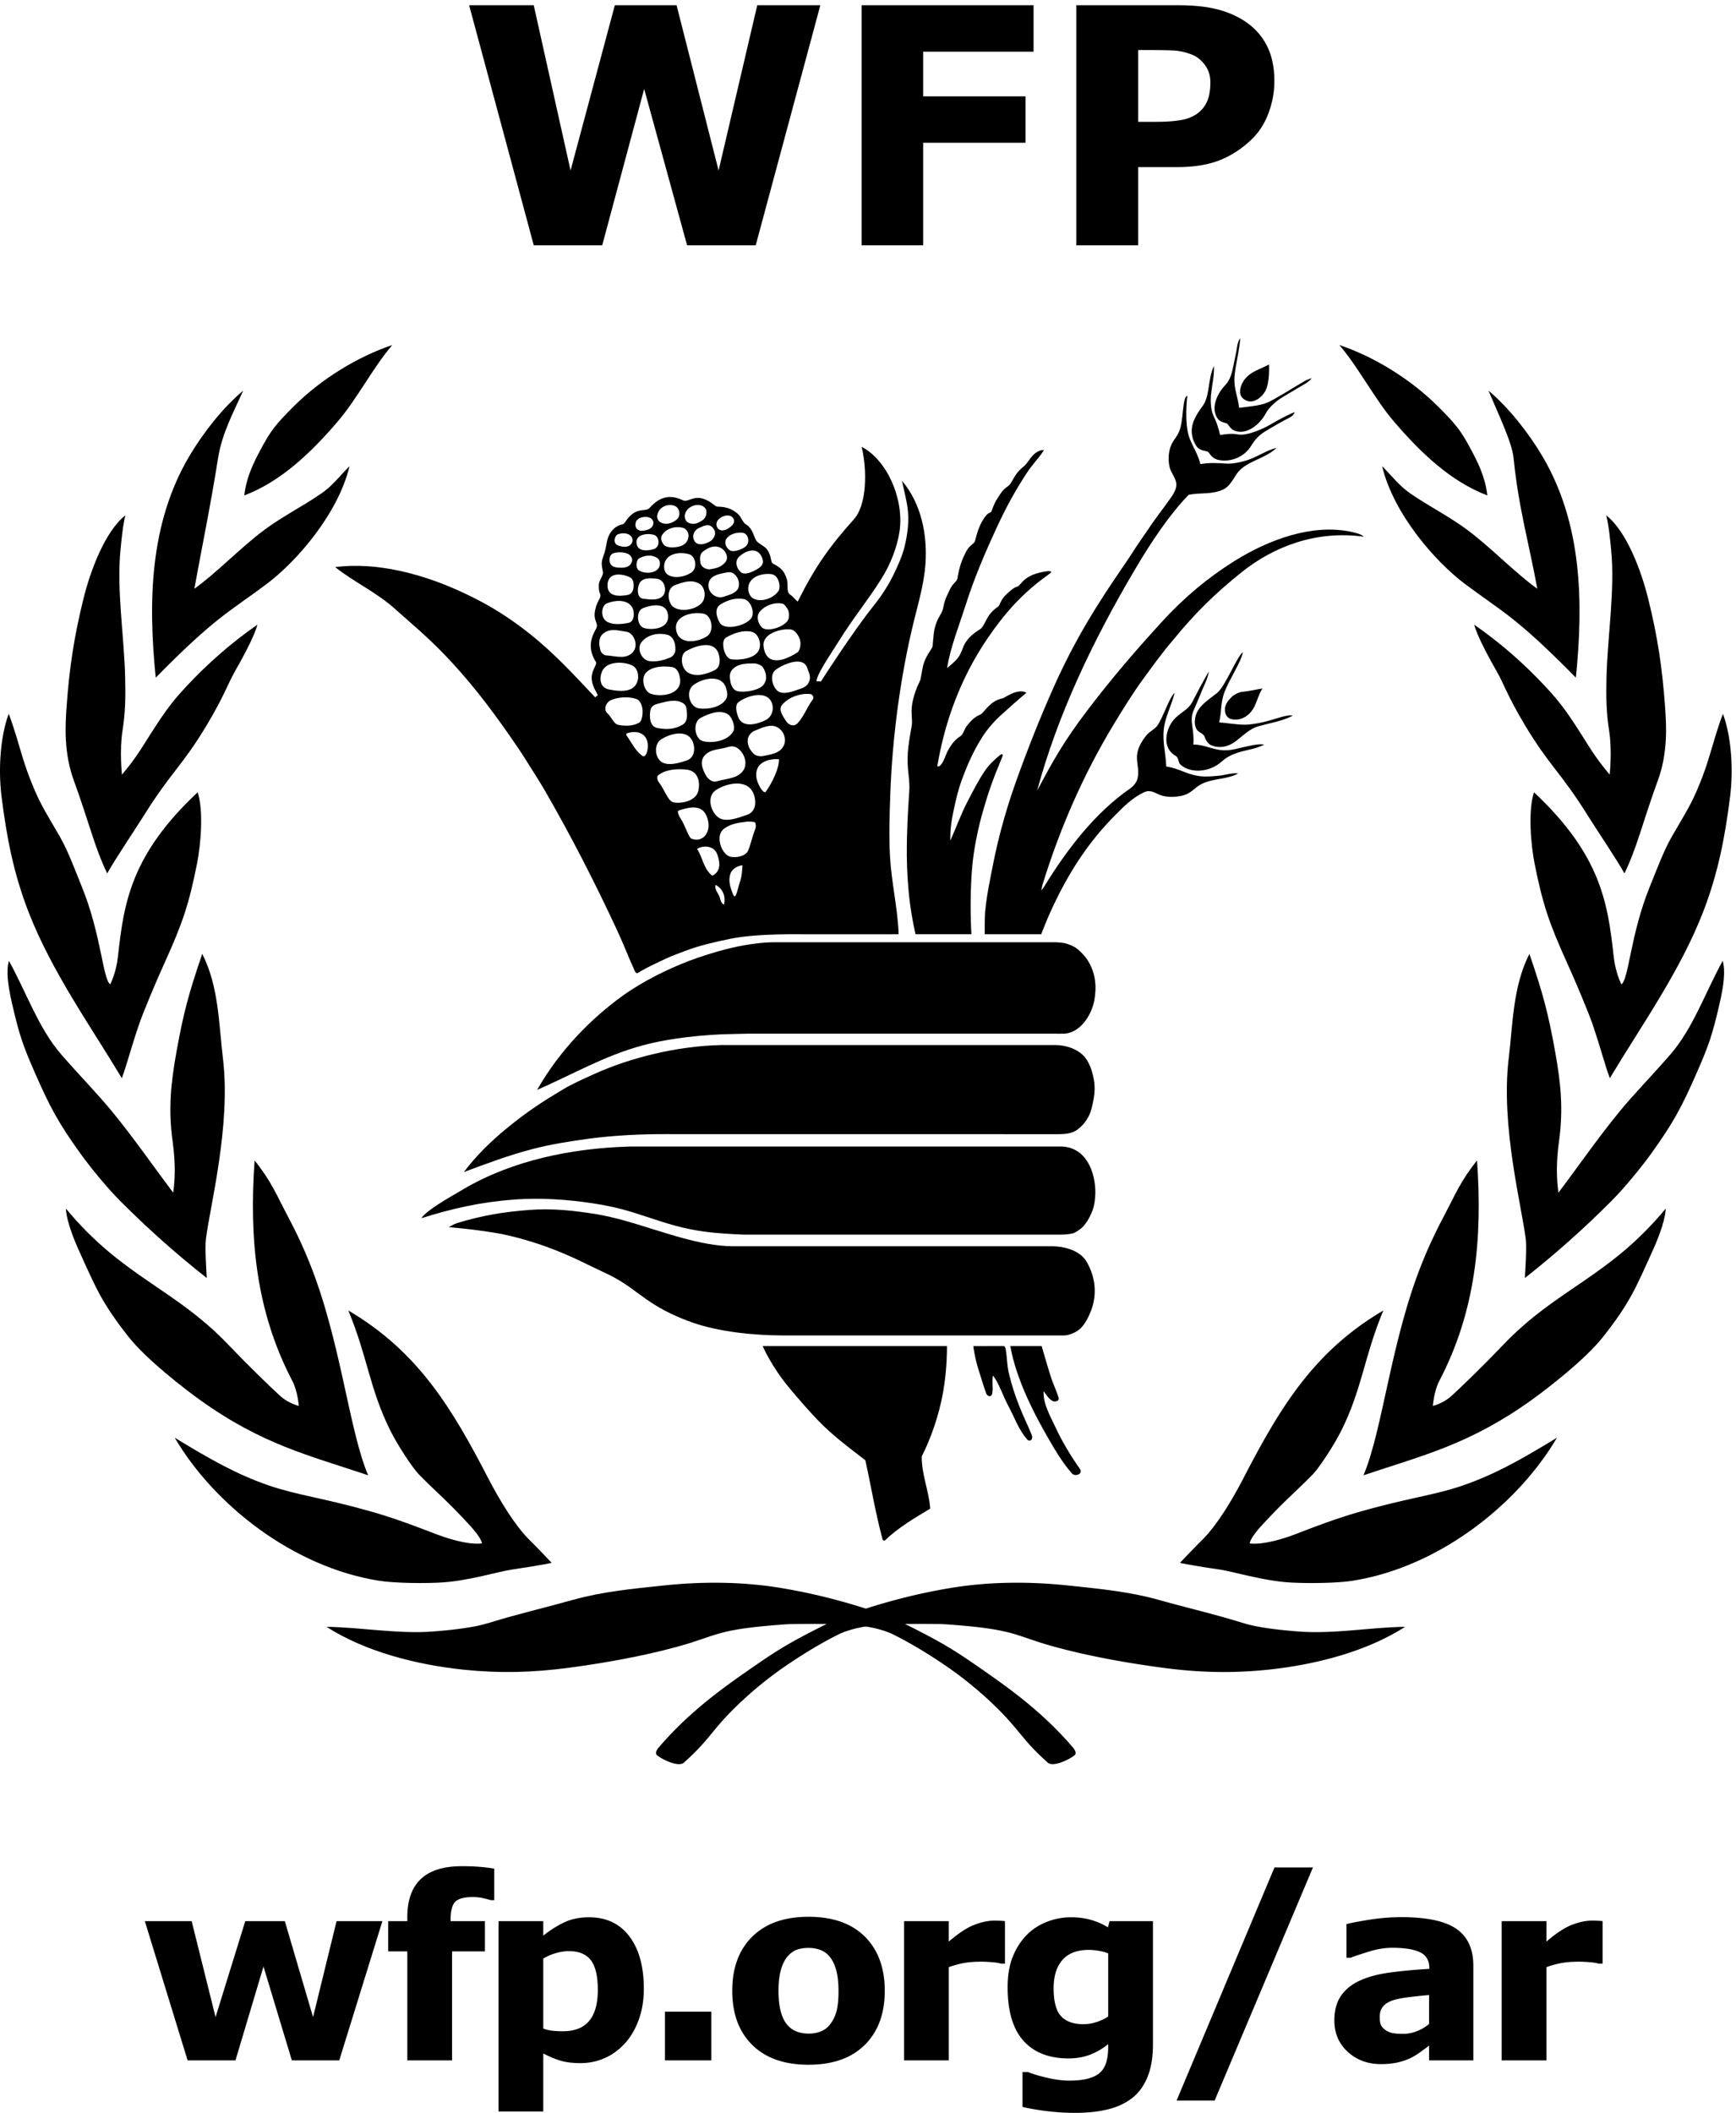 <svg xmlns="http://www.w3.org/2000/svg" viewBox="0 0 310.627 377.947" height="377.947" width="310.627"><defs><clipPath id="a"><path d="M0 2834.65V0h2329.69v2834.65z" fill="#000000"></path></clipPath></defs><g clip-path="url(#a)" fill="#fff" transform="matrix(.133 0 0 -.133 0 377.947)"><path d="M1340.5 2131.16c12.51 27.07 24.09 48.62 40.8 74.31 7.37 11.32 15.69 19.21 23.11 30.67-3.56 1.02-8.73-1.91-10.97-3.5-7.42-5.38-10.77-14.13-16.72-18.8-14.02-11.08-13.62-21.11-20.98-26.28-6.57-4.64-8.46-7.69-13.06-14.9-3.08-4.83-5.34-8.73-8.59-18.23-1.16-3.43-3.45-.4-8.94-7.94-7.18-9.8-10.39-20.38-13.38-32.26-.96-3.9-7.59-5.96-11.84-14.07-5.73-10.92-9.46-21.03-11.93-36.95-.6-3.69-6.83-6.25-11.15-16.53-3.05-7.23-5.22-8.82-7.9-22.45-1.63-8.31-5.43-9.51-9.7-21.57-3.29-9.2-3.42-18.06-4.57-30.08-.27-2.33-4.21-6.95-7.85-13.69-6.09-11.26-5.89-18.78-8.31-30.41-.92-4.2-5.63-9.76-10.17-27.78-3.99-15.99-.34-26.59-1.68-34.46-3.52-20.45-7.05-38.21-5.14-58.35.94-9.85 2.44-20.01 1.78-29.48-1.88-29.7-3.48-54.17-3.32-87.83.1-18.32 1.54-43.41 4.3-64.29 3.05-23.06 7.45-41.06 7.45-41.06h75.14s-2.94 43.44.96 89.19c2.29 27.41 8.83 56.47 14.75 76.88 7.51 26.04 12.18 39.51 26.37 73.85.29.76-.1 3.98-3.85.83-7.84-6.58-14.37-12.37-20.56-21.69-9.47-14.25-15.22-25.99-22.88-40.63-8.95-17.02-13.88-31.84-23.11-52.52-.55 14.92 1.88 29.13 4.89 42.87 3.12 14.04 5.59 25.16 9.99 37.26 7.83 21.35 15.43 39.17 27.98 59.03 7.29 11.47 16.59 21.77 26.02 30.32 11.29 10.33 21.73 19.4 33.55 29.5-12.41 6.4-28.95-6.96-32.26-7.65-17.48-3.41-24.58-19.61-29.95-21.83-7.63-3.19-12.06-7.87-17.38-14.32-4.08-4.86-5.29-12.33-9.58-14.98-7.14-4.45-12.36-11.15-17.26-20.51-2.02-3.86-7.49-22.13-13.6-19.78 10.42 61.93 32.29 120.01 67.37 171.7 22.26 32.77 46.47 60.88 82.12 86.1 4.7 3.33 5.63 4.89-.93 4.66-33.35-4.06-35.38-19.28-40.87-20.71-5.21-1.35-11.65-7.52-15.78-11.53-7.41-7.33-7.27-13.5-10.12-15.43-6.08-4.25-10.67-8.66-14.82-16.02-2.17-3.85-5.85-12.3-9.11-14.24-8.55-4.96-16.85-12.19-20.98-19.99-3.06-5.7-4.27-11.89-8.26-17.49-4.26-6.02-10.24-10.53-15.36-14.88 3.9 26.46 16.37 57.82 24.95 84.87 11.55 36.12 25.54 68.95 41.33 103.07M1417.21 1916.66c28.45 63.86 58.38 111.91 97.26 168.11 5.09 7.37 9.65 14.58 14.09 21.49 1.99 3.11 11.55 16.85 13.55 19.77 13.04 19.68 18.52 25.7 31.87 44.52 3.61 5.12 6.53 9.13 8.07 15.04 2.85 11.01-6.61 18.39-8.77 28.96-2.22 10.79-1.02 22.57 3.94 31.68 3.11 5.7 6.18 7.93 9.32 15.58 6.05 14.73 3.96 46.59 10.87 47.42-1.75-15.12-2.15-32.12.22-46.62 2.77-16.93 13.05-27.19 17.28-45.12 11.42 2.06 23.84 1.57 33.44.74 9.55-.82 21.61 1.83 31.41 5.18 13.26 4.53 24.27 12.78 37.79 15.98-11.5-11.05-27.73-15.2-41.32-23.59-5-3.14-9.71-7.28-13.06-12.45-5.48-8.51-9.79-16.64-18.33-20.37-15.22-6.63-28.25-3.49-45.59-6.71-25.76-26.54-50-62.63-72.38-100.59-56.74-95.96-104.02-195.36-131.54-297.28 9.52 17.73 18.61 34.88 28.91 51.75 11.38 18.74 24.17 37.09 38.13 55.47 32.65 43.05 64.97 80.64 101.16 120.19 29.23 31.96 61.25 58.76 96.97 81.18 47.19 29.57 105.41 50.28 156.57 39.6 5.81-1.36 14.14-2.91 17.77-6.73-64.12 8.97-121.55-13.43-164.4-47.75-33.86-27.08-62.39-54.56-91.4-90.27-14.98-17.21-28.45-36.13-41.84-54.45-14.01-19.27-26.43-39.55-38.77-59.83-41.54-68.61-72.98-141.25-96.09-216.51-.67-2.39-.81-4.78-1.49-7.15 1.12 1.68 2.74 3.52 3.81 5.24 31.14 50.61 68.58 99.45 115.97 132.22 4.13 2.83 8.47 8.26 9.56 12.54 5.15 20.09-10.18 29.74 11.02 57.51 4.85 6.39 11.49 8.71 16.08 14.64 8.68 13.4 15.75 37.41 23.01 43.86-3.64-15.64-12.63-32.14-14.53-48.26-2.03-17.68 2.49-32.14 3.27-50.88 12.53-1.71 22.21-7.01 32.03-10.04 15.28-4.77 24.46-3.56 39.57-2.25 6.46.54 18.15 4.31 25.11 2.89-14.61-7.98-34.34-6.51-49.28-14.14-10.46-5.36-13.5-13.27-27.92-16.05-12.84-2.5-23.63-1.16-31.98 3.12-6.49 3.27-11.57 4.64-17.4 1.85-15.55-7.47-26.17-18.02-38.69-30.65-29.09-29.26-52.82-61.92-74.98-104.75-5.84-11.39-11.11-22.64-16.12-34.24-2.47-5.66-8.59-21.34-8.59-21.34h-75.97s-.21 21.9.51 29.91c1.46 15.94 3.61 27.75 6.72 43.93 4.4 23.27 8.73 44.37 14.75 66.94 5.89 21.96 12.22 42.56 19.74 63.65 15.72 43.96 32.4 86.06 50.67 127.06M682.56 1324.82c27.72 22.67 48.26 35.82 75.948 52.32 11.238 6.72 28.25 14.33 41.336 20.25 47.988 21.69 111.465 37.68 171.27 38.77 1.08 0 1.015-.04 1.015-.04h445.91s-1.68.04 1.55.04c14.18 0 28.24-4.93 36.92-13.12 8.7-8.26 12.86-20.99 15.13-33.63 1.93-10.79.98-20.38-1.53-31.91-1.95-9.1-3.44-14.53-8.5-22.27-3.08-4.7-5.97-7.93-11.67-12.48-5.86-4.68-14.16-6.3-23.69-6.4-.99-.04-3.11-.1-3.04-.08.09.08-521.562.08-521.562.08s-3.25.01-4.87.01c-34.16.12-70.098-1.62-103.848-6.04-25.828-3.52-51.73-7.55-76.707-14.06-31.504-8.22-61.836-19.61-92.13-30.9 16.786 22.31 36.173 41.24 58.466 59.46" fill="#000000"></path><path d="M837.395 1502.23c27.39 19.78 60.652 36.02 90.105 47.31 14.96 5.66 34.824 11.93 50.605 15.86 19.063 4.81 40.965 8.41 58.825 8.94 5.39.15.79.04.79.04l382.46.04s8.18-.44 11.04-.99c7.18-1.55 12.98-4.49 15.4-6.02 5.93-3.8 13.38-11.81 17.27-18.14 9.95-16.36 11.7-34 8.49-52.36-3.68-20.98-19.61-44.88-41.24-45.46-3.76-.1-11.28 0-11.28 0h-414.23s-24.107-.47-35.122-.87c-20.38-.8-42.957-3.12-60.75-5.74-15.227-2.19-30.078-5.07-45.317-9.15-51.06-13.79-95.448-39.7-141.85-59.84 31.25 54.64 73.53 96.49 114.805 126.38M623.438 1242.29c66.484 39.27 146.582 54.77 219.882 57.23 1.746.08 5.227.19 5.227.19l571.743-.04s1.03 0 6.21.04c34.64.04 47.29-34.35 47.14-62.16-.07-9.14-1.62-18.49-4.15-24.77-3.3-8.19-6.96-14.87-12.91-21.32-2.11-2.35-9.79-7.74-13.18-8.57-7.92-1.93-17.66-1.72-17.59-1.72.06 0-425.27-.07-425.27 0 0 0-22.942.93-38.88 2.46-11.465 1.14-20.176 2.34-32.082 4.6-29.285 5.81-53.562 15.36-78.926 23.18-16.914 5.22-34.714 9.12-53.27 11.92-34.14 5.24-71.413 7.62-105.89 5-43.855-3.25-82.847-11.85-124.558-25.08 7.05 11 36.378 27.12 56.504 39.04" fill="#000000"></path><path d="M931.395 1063.01c-19.54 6.89-38.614 15.78-55.72 27.08-22.277 14.75-33.202 26.47-62.003 39.78-24.656 11.39-44.324 22.62-78.7 35.08-16.574 6.02-43.44 14.27-66.476 18.23-32.91 5.58-64.64 8.03-64.64 8.03s6.73 4.18 10.773 5.43c33.593 10.23 63.253 15.22 97.74 17.77 30.247 2.26 58.028-.69 88.353-5.42 12.44-1.97 28.613-5.8 42.668-9.82 45.64-12.98 97.54-33.58 143.55-33.66 2.572 0 2.29.05 2.29.05h426.3c12.88.03 36.95-4.13 46.6-21.21 11.2-19.69 14.68-43.13 5.27-66.6-2.84-7.06-7.56-17.16-14.37-23.29-5.96-5.4-15.66-8.86-21.28-8.86-1.61-.08-4.37 0-4.37 0h-371.7-2.03c-38.01 0-85.857 4.6-122.255 17.41M1100.71 931.16c-10.51 10.8-25.01 27.352-38.14 43.04-25.23 30.09-36.53 57.18-36.53 57.18h247.92s.66-28.61-5.08-61.72c-5.36-30.762-16.72-63.18-28.79-86.672-.45-24.078 9.72-46.468 11.39-70.25-20.37-12.5-42.27-24.886-60.52-42.437-1.16-1.062-3.05-1.062-3.82 1.83-9.78 36.67-14.93 69.358-22.95 105.6-22.6 17.48-43.78 33.032-63.48 53.43M1356.22 951.512c-7.04 12.937-12.26 30.04-20.31 40.207-1.72-9.06.4-14.66-.82-23.33-1.14-7.28-7.1-4.25-8.3-.83-3.47 9.838-7.19 21.98-10.35 32.07-5.29 16.81-6.99 31.69-6.99 31.69l41.24.06s1.59-.39 2.32-4.42c1.97-10.39 1.5-20.52 4.35-32.562 3.64-15.52 8.36-29.68 14.06-44.136 4.94-12.73 11.34-25.57 16.55-38.223.7-1.66 1.05-4.84-.21-6.5-1.54-1.93-4.17-1.68-5.68 0-11.81 13.42-16.58 28.62-25.86 45.972M1420.04 922.02c-7 14.95-16.88 31.76-16.02 48.71 4.58-5.968 6.43-10.27 12.72-13.62 2.87-.91 8.9-.06 7.39 4.96-2.78 9.352-7.08 17.258-11.07 30.078-5.93 18.962-11.67 39.212-11.67 39.212l-42.1.02s2.35-17.08 11.92-43.29c8.38-23.23 21.38-49.79 35.6-74.668 11.59-20.5 22.12-38.363 35.25-53.32 4.51-5.153 15.54-.633 10.77 6.066-12.47 17.633-24.11 37.172-32.79 55.852M1693.4 2344.9c-9.13-3.97-17.21-9.13-21.76-17.91-3.33-6.31-5.55-15.92.78-21.33 11.12-9.49 24.37.22 29.75 9.92 6.79 12.34 5.03 35.95 5.03 35.95s-7.9-4.11-13.8-6.63" fill="#000000"></path><path d="M1703.06 2285.97c4 7.53 12.74 15.67 22.34 21.5 10.84 6.63 22.07 13.07 29.88 17.72 7.81 4.7 9.29 7.99 9.29 7.99s-6.43-2.21-9.96-4.3c-19.26-11.49-40.32-24.55-48.86-28.32-10.8-4.71-25.48-5.62-38.69-7.31-2.11 16.69-6.46 23.62-6.4 38.44.11 7.11 1.84 16.34 3.03 22.77 4.15 21.43 4.96 32.25 4.96 32.25s-3.28-3.05-4.47-12.48c-1.34-8.52-2.3-11.66-4.25-21.73-2.24-11.63-4.54-21.48-11.51-28.74-10.01-10.36-19.29-28.82-11.55-42.96 4.51-8.26 12.03-7.06 14.39-9.19 2.36-2.12 3.78-7.2 10.92-9.57 15.4-5.14 32.83 8.66 40.88 23.93" fill="#000000"></path><path d="M1683.11 2241.89c5.22 8.49 10.59 14.43 18.82 19.49 13.66 8.32 23.79 13.97 32.13 18.23 3.61 1.81 6.63 3.97 7.55 7.83-3.72-1.4-17.84-8.02-31.85-16.35-10.02-5.99-27.26-13.46-38.85-14-4.58-.2-7.99.93-11.74 1.05-7.76.32-17.66-1.55-17.66-1.55s-2.51 10.98-5.81 18.89c-1.67 4.05-4.36 8.21-5.81 15.82-.97 5.08-1.26 12.7-.87 17.25 1.13 13.73 4.84 27.07 4.21 40.97-8.63-17.93-5.12-40-15.24-53.88-4.26-5.83-7.65-10.43-11.02-17.78-5.55-12.06-4.89-24.55 2.62-36.18 4.34-6.63 13.91-6.38 15.56-7.66 2.51-1.86 4.66-8.79 14.01-10.88 16.02-3.59 34.9 3.83 43.95 18.75M1687.59 1891.3c3.72 7.54 6.13 17.42 10.88 24.41-10.75-1.61-12.5-2.84-28.03-4.55-3.38-.32-10.42-3.84-12.72-6.15-6.15-6.21-11.51-11.97-9.14-22.38.93-4.05 4.5-7.02 6.49-7.64 12.92-4.21 26.06 3.48 32.52 16.31" fill="#000000"></path><path d="M1700.71 1870.78c14.69 3.43 31.67 10.64 38.47 8.37-13.78-7.33-31.17-9.99-46.43-14.35-11.66-3.35-19.97-12.16-30.39-20.15-9.53-7.27-22.24-10.22-33.59-4.88-3.82 1.82-7.54 7.99-8.2 11.28-.59 2.63-6.06 5.27-8.89 7.58-2.84 2.36-4.19 8.25-4.26 10.53-.48 20.33 15 28.54 29.9 40.49 11.23 8.99 25.81 47.16 34.7 55.07-1.58-12.3-17.58-35.51-24.54-53.58-5.54-14.39-3.73-25.89-7.29-41.04 10.65-.68 22.53-2.92 33.26-3.09 8.44-.11 18.61 1.72 27.26 3.77" fill="#000000"></path><path d="M1685.23 1839.43c-8.25-1.53-18.34-4.13-25.23-5.59-23.96-5.07-35.4 6.66-54.54 6.44 1.69 21.9-5.91 31.71.35 45.87 5.58 12.6 10.75 25.94 15.55 36.62 3.89 8.56 5.07 15.79 5.07 15.79s-5.81-8.69-22.3-40.86c-5.76-11.22-16.03-13.63-25.17-24.23-10.5-12.12-16.52-37.75 2.9-48.51 3.86-2.12 3.3-8.78 6.11-11.47 12.99-12.21 39.2-10.98 55.59 3.9 13.05 11.89 28.91 13.82 42.41 17.32 7.91 2.05 14.84 5.4 14.84 5.4s-3.75 1.54-15.58-.68M1205.24 1585.19c-.97 0-1.98 0 0 0zm-111.9 315.54c-7.99-10.56-11.68-22.7-20.49-31.92-4.61-4.83-11.63-2.57-15.27 2.99-4.05 6.29-10.6 15.18-5.74 21.4 8.01 10.26 24.75 16.81 39.01 14.96.84-.1 5.43-3.49 2.49-7.43zm-38.33-60.39c-4.47-11.96-17.8-13.25-29.15-15.62-2.12-.46-8.65 0-11.56 2.87-4.91 4.8-9.15 11.35-8.3 19.54.46 5.06 4.68 10.02 9.91 12.03 9.46 3.67 20.69 9.57 30.03 4.33 8.02-4.49 12.23-14.72 9.07-23.15zm-24.56-63.22c-3.26-4.71-11.64 10.95-12.73 18.13-3.13 20.76 15.06 26.06 30.24 25.42.47-12.39-9.13-31.57-17.51-43.55zm-16.38-56.03c-2.98-8.35-4.4-16.04-7.72-23.69-3.23-7.4-16.975-10.04-24.612-7.67-10.898 3.37-20.234 27.83-7.85 37.2 9.48 7.08 19.288 8.22 31.352 9.7 2.17.26 10.28-.23 10.6-.99 2.02-5.07.74-7.61-1.77-14.55zm-18.34-64.58c-2.195-6.43-3.18-13.03-6.01-19.2-1.427-3.12-3.302.98-3.372 1.19-4.286 10.64-6.973 19.66-3.328 29.03 2.058 5.18 9.168 9.95 15.898 10.37-.41-6.67-.883-14.9-3.188-21.39zm-21.66-31.5c-4.91 2.23-4.84 8.55-6.89 12.49-1.946 3.84-6.145 9.12-4.414 14.16 9.492-5.32 13.906-14.83 11.304-26.65zm-16.375 39.32c-11.34 9.31-12.312 24.21-19.863 35.61 8.328 5.33 22.395 4.26 26.7-6.29 3.456-8.48 5.976-20.94-2.618-27.41-.937-.69-3.144-2.81-4.22-1.91zm-42.246 76.84c-1.7 2.43-5.067 9.43-2.5 10.32 20.28 6.98 35.495 7.21 39.823-14.49 3.08-15.48-7.492-28.77-22.324-23.36-4.25 1.58-8.47 18.07-15 27.53zm-29.505 49c-1.425 1.78-2.566 7.17-.79 8.55 10.536 8.48 26.03 9.13 38.01 7.96 15.812-1.44 19.062-16.13 16.413-28.32-3.473-16.04-27.793-18.03-34.683-15.36-6.77 2.6-11.497 17.93-18.95 27.17zm3.45 57.03c13.67 8.85 39.793 15.42 44.152-8.57 1.308-7.23-.5-16.83-10.266-19.97-10.026-3.22-21.842-6.69-31.014-2.97-11.258 4.61-13.49 24.65-2.87 31.51zm-14.16 40.35c1.035 4.61 6.12 6.78 10.41 7.88 11.066 2.73 23.437 6.85 33.574.38 3.97-2.5 4.264-6.04 4.784-11.02.898-8.06-.242-14.65-5.56-17.74-10.776-6.32-21.733-6.89-34.256-4.43-10.157 2-10.985 15.47-8.954 24.93zm-11.34-62.21c-9.46 7.01-13.66 16.91-20.64 26.72-1.685 2.4 0 3.39 1.296 3.76 16.817 4.76 29.266-3.63 26.673-21.96-.48-3.56-2.785-11.85-7.328-8.52zm-46.383 56.61c-6.313 5.45-1.926 14.92 3.562 17.68 9.61 4.77 24.72 5.49 34.696 2.12 6.45-2.16 9.7-11.39 8.54-21.46-.482-4.13-1.732-8.68-3.763-10.02-7.61-5.19-19.387-5.39-28.652-3.47-6.55 1.39-8.887 10.34-14.383 15.15zm-7.258 57.25c6.094 13.25 28.308 13.37 40.398 7.46 9.856-4.85 11.094-23.19.332-30.42-8.582-5.72-22.117-3.62-31.218-1.95-12.942 2.38-13.973 15.1-9.512 24.91zm.488 49.6c9.238 8.79 21.192 4.75 32.305 3.22 2.156-.3 4.72-1.82 6.172-3.27 7.59-7.67 8.19-20.24-.267-26.53-9.742-7.25-21.91-2.54-33.64-1.95-3.165.13-6.64 3.85-7.364 6.23-2.11 7.43-3.388 16.5 2.792 22.3zm5.946 41.5c9.796 4.09 26.632 5.97 33.578-5.03 4.254-6.74 3.015-19.22-3.813-21.04-6.695-1.72-29.46-5.5-34.91 7.09-2.695 6.19-1.555 16.16 5.145 18.98zm30.16 35.26c2.847-1.26 4.605-3.53 5.27-7.01 1.398-7.55-.587-15.75-7.833-17.07-10.887-1.99-27.058-2.62-27 12.77.05 17.18 16.953 16.99 29.563 11.31zm-21.907 31.92c5.79 2.22 15.326 1.72 20.52-.99 2.626-1.37 6.16-5.68 4.67-10.22-1.85-5.93-7.357-8.07-13.638-8.14-6.012-.06-12.906.42-15.347 5.34-2.305 4.65-1.32 12.04 3.796 14.01zm6.76 25.74c5.292 1.93 13.124 1.8 16.984-2.38 5.3-5.79 1.12-15-8.887-14.54-3.527.15-7.695 1.36-9.836 2.58-5.155 2.91-3.444 12.49 1.74 14.34zm23.808 16.59c.683 2.23 4.172 4.85 5.996 5.49 3.965 1.41 8.613 1.7 12.422.19 7.597-3.13 6.562-12.53-1.563-15.83-3.633-1.48-9.218-2.42-11.953-1.48-5.105 1.74-6.53 6.18-4.902 11.63zm23.69-36.77c-8.3-2.42-19.85-2.89-22.323 5.61-4.207 14.42 14.004 16.58 23.437 13.55 6.524-2.06 8.82-16.3-1.113-19.16zm5.49 47.64c2.617 8.93 12.753 13.78 21.92 11.05 7.904-2.31 9.72-13.06 4.388-18.28-2.41-2.36-6.406-4.74-10.703-5.69-9.387-2.09-18.594 3.07-15.605 12.92zm41.25-32.8c-1.485-5.83-5.77-9.84-12.618-11.36-6.797-1.49-16.21-1.9-19.98 2.3-3.606 3.98-5.254 9.57-2.266 13.87 6.035 8.56 17.063 11.56 26.887 9.38 5.595-1.31 9.728-7.05 7.978-14.19zm-3.665 34.31c3.665 8.11 12.954 12.19 21.887 9.47 1.778-.57 5.457-3.45 5.97-6.29 1.06-5.64-.9-10.79-5.6-13.74-6.046-3.84-11.022-6-17.948-3.17-5.203 2.18-6.484 8.94-4.31 13.73zm38.45-22.77c4.062-6.91-2.13-13.84-5.285-15.74-6.993-4.09-16.844-6.6-21.05.32-4.146 6.8-.716 14.86 6.503 17.85 6.903 2.86 14.044 7.2 19.833-2.43zm11.582-26.38c4.55-3.77 8.574-11.7 3.093-17.97-5.132-5.9-11.51-7.66-19.597-8.97-5.448-.93-12.433 3.11-13.3 7.94-.82 4.14-1.57 11.71 2.527 15.2 8.032 6.83 18.79 10.79 27.278 3.8zm9.668 44.98c4.316-1.27 7.07-5.82 4.902-10.22-1.31-2.7-5.176-5.64-7.637-7.16-6.777-4.16-12.566-2.46-14.707 2.52-3.885 9.14 9.22 17.29 17.443 14.86zm16.496-22.79c4.76-.42 6.94-3.73 7.88-7.36 1.22-4.87-.38-9.37-4.49-12.14-4.895-3.25-11-5.17-15.864-5.25-6.6-.1-12.703 9.57-9.14 15.86 3.796 6.73 13.312 9.61 21.613 8.89zm27.29-34.89c2.8-8.28-3.28-12.14-9.66-15.54-6.5-3.47-15.23-6.71-19.745-2.39-5.757 5.43-8.328 14.58-1.902 20.6 8.907 8.37 25.407 14.65 31.307-2.67zm11.77-20.77c10.46-1.33 12.54-16.2 10.43-21.58-2.39-4.62-7.66-8.24-10.43-9.66-7.68-3.95-16.64-5.45-23.68-1.8-6.44 3.33-9.22 13.09-5.72 20.73 4.71 10.34 19.61 13.6 29.4 12.31zm21.51-46.04c3.6-5 2.82-13.88.68-16.66-6.59-9.01-24.95-14.16-32.53-10.47-5.76 2.82-11.44 15.5-4.71 23.11 7.02 7.9 19.23 12.61 30.32 10.3 2.46-.54 4.09-3.27 6.24-6.28zm4.65-28.37c5.03-.54 9.51-6.07 11.94-12.11 3.17-7.8-.03-16.89-2.53-18.59-6.02-4.09-25.07-15.56-37.08-8.69-6.6 3.79-8.42 12.44-8.83 17.55-1.33 16.5 23.72 23.27 36.5 21.84zm-70.39-118.09c-2.577 6.55-4.948 16.24.196 20.22 10.394 8.19 33.904 15.37 42.834 2.97 5.82-8.05 4.11-21.69-6.07-26.92-10.5-5.36-31.04-11.54-36.96 3.73zm-50.417-.72c10.43 5.3 25.47 11.7 36.687 4.46 5.15-3.29 10.442-16.95 6.825-23.01-7.696-12.88-27.965-16.15-40.848-12.85-10.977 2.85-14.27 25.53-2.664 31.4zm-9.375 44.49c12.578 8.86 37.45 14.57 43.418-4.77 1.558-5.02 2.45-10.57-.11-14.62-6.98-11.21-24.668-14.16-36.496-12.49-12.82 1.85-18.855 23.43-6.812 31.88zm-10.598 45.07c12.09 6.86 37.852 15.97 43.938-3.67 2.422-8.03 2.175-17.95-4.7-21.49-9.85-5.16-25.468-10.58-36.804-3.5-9.485 6-10.766 23.89-2.434 28.66zm67.688 81.04c-5.078-4.53-10.215-5.5-16.946-7.79-9.44-3.2-19.316 4.08-20.41 13.1-1.816 15.45 14.746 17.76 25.71 19.69 7.99 1.44 12.943-5.73 14.415-10.56 1.504-4.64 1.313-10.87-2.77-14.44zm20.312-36.37c-7.2-10.72-36.176-17.46-42.558-6.44-4.668 8.06-7.59 19.39 1.19 24.8 9.228 5.66 20.146 9.05 30.858 7.12 10.09-1.77 15.22-18.36 10.51-25.48zm15.44-66.34c4.13-6.55 7-15.38.87-23.52-5.54-7.45-25.36-10.94-35.5-8.48-5.568 1.4-8.204 8.16-9.064 12.73-1.172 6.17-1.738 12.38 3.74 17.41 7.85 7.2 18.344 7.05 28.394 7.05 4.15 0 10-2.7 11.56-5.19zm-5.76 22.26c-6.18-11.34-27.094-12.8-36.496-11.54-6.633.88-11.29 11.56-11.098 20.5.07 4.6 1.508 7.65 4.65 9.33 10.44 5.6 21.143 9.35 32.374 7.53 10.96-1.74 15.22-17.22 10.57-25.82zm-110.07 24.43c-7.122 21.88 20.21 28.77 36.168 25.41 11.105-2.32 14.816-23.66 4.472-30.39-12.77-8.32-35.457-11-40.64 4.98zm-41.21-53.73c8.178 8.44 22.956 8.97 34.506 7.42 7.082-.99 10.13-8.15 11.125-15.92 2.755-21.38-25.948-24.98-39.588-19.98-9.004 3.3-13.692 20.58-6.043 28.48zm-5.794 41.41c8.574 10.08 22.88 12.47 34.746 9.21 7.234-1.97 10.593-10.43 10.41-19.91-.137-5.38-3.81-9.29-7.13-10.65-8.417-3.42-18.163-5.96-27.362-4.84-11.348 1.4-18.223 17.26-10.664 26.19zm1.367 45.11c10.527 4.3 30.144 8.14 33.445-6.89 4.465-20.04-19.168-23.29-31.797-19.81-9.655 2.66-11.49 22.72-1.647 26.7zm75.73 33.09c7.87-4.47 9.516-17.08 4.74-24.39-6.376-9.67-28.146-15.28-39.857-6.81-6.68 4.85-10.27 24.73 3.4 29.5 10.948 3.82 21.424 7.53 31.717 1.7zm-11.16 14.39c-8.926-5.53-21.648-7.73-30.09-3.03-7.35 4.01-7.066 14.75-3.425 20.52 5.988 9.62 20.86 10.66 31.14 7.65 8.852-2.57 12.18-19.04 2.375-25.14zm-72.285 15.67c.906 2.86 2.18 3.68 3.945 4.55 7.52 3.58 15.762 4.54 22.942-.08 5.183-3.35 4.734-11.09.894-15.11-5.634-5.91-17.06-6.15-24.376-2.31-4.707 2.46-4.93 8.29-3.406 12.95zm2.402-31.35c3.32 9.49 15.15 8.96 24.102 7.8 11.016-1.44 13.23-15.56 9.316-21.5-5.41-8.2-17.754-6.63-27.59-5.38-7.988 1.02-8.457 11.6-5.828 19.08zm155.51-285.2c2.71-10.71 0-20.89-9.54-24.3-12.24-4.32-28.802-10.64-38.606-4.05-11.192 7.51-16.582 28.81-3.72 37.16 15.204 9.94 45.446 16.45 51.866-8.81zm-16.506 33.3c-8.242-9.35-21.672-9.04-34.85-12.91-5.103-1.47-11.134 3.02-13.802 7.68-4.863 8.7-9.746 20.36-.402 28.77 7.738 7.05 18.273 6.45 27.753 9.28 4.25 1.28 9.457 2.77 14.622-.72 10.675-7.29 14.835-22.91 6.68-32.1zm87.306 140.15c2.32-6.8 5.44-11.8 2.79-18.58-3.14-8.33-11.22-9.47-18.79-12.21-7.07-2.56-18.86-5.8-24.78.4-6.82 7.04-9.55 21.39-1.41 27.55 10.55 7.86 36.61 18.7 42.19 2.84zm143.29 61.18c6.22 25.39 13.95 51.14 15.89 77.97 2.85 40.08-5.8 81.73-31.5 112.08 2.53-13.08 5.88-24.14 7.64-37.88 2.08-16.59-.26-35.07-4.54-51.77-3.25-12.64-8.93-24.93-14.58-36.67-6.67-13.91-16.64-29.04-26.55-41.45-27.82-34.58-71.14-102.07-71.14-102.07s-3.65.26-5.79.26c-.5 8.4 19.45 37.22 29.51 53.35 22.09 35.35 38.82 54.37 58.04 85.03 12.04 19.33 21.23 42.84 24.18 64.16 5.99 43.43-17.42 95.47-51.1 112.79 7.7-32.44 6.9-78.16-10.36-97.4-32.71-36.42-52.14-63.69-75.46-110.39-.68-1.25-6.12 6.3-10.64 9.24-5.07 3.34-2.23 13.36-4.05 20.1-1.64 5.74-4.34 10.15-5.13 11.15-6.91 8.46-13.59 8.99-15.04 11.53-1.67 2.86-.87 10-6.9 18.14-3.01 4.08-10.67 7.11-13.79 10.96-3.38 4.2-4.91 17.05-14.22 22.32-4.42 2.48-6.472 10.19-10.71 13.97-13.086 11.59-26.153 9.35-28.66 10.08-3.372.91-9.934 9.27-21.633 11.28-11.426 1.95-17.735-5.68-23.66-2.91-14.907 6.88-29.153 7.45-44.993-10.19-4.746-5.24-12.96-.34-23.214-8.18-9-6.86-9.16-13.2-13.75-14.07-8.602-1.61-15.016-8.5-18.348-16.02-1.72-3.88-3.02-11.7-4.016-16.86-1.414-7.12-5.027-13.7-5.094-18.93-.082-7.27 2.223-11.21 1.57-14.47-1.054-4.71-4.862-9.03-5.34-13.44-.33-2.5-.55-9.16 1.27-12.91 2.293-4.62-1.6-8.64-3.632-13.56-1.938-4.58-3.965-12.42-3.364-17.95.832-7.59 5.176-10.37 1.797-16.35-5.535-9.72-12.527-24.88-.26-44.25 2.252-3.54-5.15-10.43-5.556-20.54-.46-11 6.172-19.12 7.984-24 .357-1.75-2.925-1.65-3.034-3.53-29.226 30.9-55.066 59.39-88.945 86.22-20.71 16.36-41.183 30.12-64.12 42.41-61.297 32.87-132.48 54.85-196.992 46.82 24.29-19.56 54.94-33.51 79.89-55.72 23.645-21.06 45.09-39.04 66.62-61.41 33.802-35.1 61.25-70.7 89.864-112.01 8.508-12.23 14.094-20.41 22.024-33.17 7.976-12.76 16.824-26.31 24.102-38.96 36.6-63.58 66.613-122.44 96.972-187.58 8.418-18.02 15.52-36.88 23.77-54.79 2.207-4.85 5.37-1.25 7.605 0 10.98 6.36 22.65 11.66 34.055 17.04 9.082 4.18 17.375 7.05 25.508 10.18 20.547 7.82 40.02 12.08 61.543 16.55 35.92 7.52 100.44 5.98 100.44 5.98l122.35.04h3.33c-1.28 35.06-9.61 69.14-11.63 104.31-1.55 28.5-.61 56.04.41 84.59 2.71 77.36 14.09 160.4 31.38 230.88M395.145 2295.17c-23.875-23.8-30.997-32.56-44.918-58.88-8.207-15.47-18.606-35.33-21.575-60.93 49.063 18.68 89.075 56.78 125.235 98.87 26.75 31.2 47.508 72.6 73.88 103.42-46.458-15.58-95.5-45.51-132.622-82.48" fill="#000000"></path><path d="M254.72 2228.26c18.495 31.24 44.975 65.01 72.436 88.06-12.715-28.57-28.38-56.88-33.765-90.68-10.687-67.26-20.753-114.38-31.913-175.78 30.515 21.76 62.683 55.95 95.04 79.82 24.987 18.36 50.045 30.63 75.75 48.3 15.292 10.54 25.245 24.08 37.96 36.76-15.16-63.83-71.172-128.26-111.282-158.31-50.383-37.79-68.45-43.81-149.425-126.14-10.282 101.66-8.446 207.32 45.2 297.97" fill="#000000"></path><path d="M89.53 1890.61c3.77 52.8 10.11 95.02 22.92 146.51 8.995 35.97 28.35 89.51 56.24 111.47-3.41-13.04-5.206-32.6-6.522-45.79-5.47-54.39 4.94-117.57 6.19-171.91.62-26.71.38-47.31-3.612-72.41-4.148-26.33-.69-58.62-.69-58.62s14.42 16.47 27.31 36.99c28.146 44.7 37.15 57.97 59.833 82.19 28.116 30.05 59.58 57.87 95.11 82.52-4.29-16.7-22.423-49.16-29.915-62.21-10.008-17.46-14.54-33.31-38.22-72.85-33.312-55.55-48.148-63.04-85.128-122.45-8.02-12.92-40.852-62.06-48.817-77.08-17.328 35.86-23.86 67.19-45.11 125.56-13.358 36.68-11.354 73.36-9.59 98.08" fill="#000000"></path><path d="M38.094 1615.93c-20.086 52.09-29.285 100.4-36.102 155.23-4.16 33.55-2.226 78.27 9.754 110.53 3.148-7.88 9.543-27.87 10.41-30.87 8.918-29.96 12.637-44.35 25.09-73.25 9.523-22.16 21.16-39.82 33.633-61.73 11.32-19.99 20.878-46.31 29.08-66.45 26.368-64.56 28.32-125.01 38.4-131.62 7.277 15.54 9.538 30.42 10.35 37.75 7.845 71.45 17.26 136.39 107.228 220.6 8.26-25.07 4.062-71.28-.887-96.03-10.753-54.12-19.445-80.11-43.273-132.56-12.605-27.62-29.422-68.27-34.043-81.73-12.082-35.07-16.21-53.44-23.82-74.2-42.47 70.79-94.754 143.89-125.82 224.33" fill="#000000"></path><path d="M108.125 1290.31c-30.234 42.11-41.27 63.27-60.95 108.07-16.53 37.61-21.284 51.54-30.964 93.64-5.284 22.94-8.28 43.77-4.17 57.35 23.683-42.88 39.835-90.86 70.812-126.41 24.597-28.21 48.27-52.24 67.824-76.05 29.988-36.59 53.61-71.22 82.39-109.3 2.422 19.09 3.36 38.44-.925 69.71-5.85 42.87-2.238 78 5.23 119.5 9.493 52.65 16.446 78.72 34.72 131.98 22.35-43.84 22.265-94.54 27.883-141.02 10.808-90.21-17.407-197.78-22.942-242.6-1.495-11.82.56-40.98 1.146-52.34-42.2 33.25-79.738 66.8-116.137 103.3-16.58 16.55-39.345 43.96-53.915 64.17" fill="#000000"></path><path d="M268.105 959.53c-19.218 13.84-70.84 53.31-95.285 84.36-35.6 45.21-43.445 64.58-66.922 116.59-2.87 6.35-16.17 35.78-17.253 55.77 76.94-92.9 145.828-106.74 219.226-183.83 26.927-28.24 54.513-54.83 69.07-68.158 11.185-10.274 25.052-13.403 25.052-13.403s-1.457 19.812-8.69 33.58c-48.966 93.61-58.212 191.45-50.782 296.46 22.35-27.67 29.406-46.15 43.585-72.9 15.426-29.16 23.297-47.18 30.497-65.13 41.906-104.27 52.812-224.74 78.703-285.358-79.914 26.918-142.844 41.308-227.2 102.02" fill="#000000"></path><path d="M595.84 713.45c-21.63-1.47-64.016-1.33-86.594 2.35-114.39 18.302-220.73 101.212-274.207 192.278 48.483-29.598 83.554-49.348 126.198-64.11 37.98-13.14 74.016-17.02 137.414-35.027 38.274-10.8 76.153-26.13 89.46-31.112 42.423-15.797 60.28-11.898 60.28-11.898s0 6.44-15.853 23.718c-31.57 34.46-43.138 42.71-69.11 69.204-8.528 8.75-28.078 38.476-38 58.226-28.075 55.89-31.192 100.692-56.825 162.072 93.543-54.94 139.13-130.74 188.583-226.322 15.207-29.258 35.78-63.066 54.57-81.656 12.637-12.473 30.437-31.422 30.437-31.422s-13.047-3.078-53.672-9.06c-18.21-2.678-57.046-14.76-92.683-17.24M1049.31 706.18c49.39-8.06 93.28-20.07 138.19-35.48 12.08-4.15 30.44-13.29 43.17-19.72 31.84-16.21 50.16-26.718 77.52-45.54 44.06-30.35 91.4-63.05 134.12-112.67.92-.97 7.82-8.348 3.2-11.96-8.35-6.548-28.97-15.912-35.84-9.84-39.08 34.75-37.11 45.89-84.47 88.768-12.15 10.953-30.48 26.3-52.4 41.293-21.38 14.618-47.22 30.6-71.22 42.45-21.82 10.73-55.42 13.93-74.29 13.93l.25-.13c-8.56.34-57.83.6-69.24-.132-96.796-6.628-92.062-15.296-147.87-30.41-45.926-12.488-95.164-21.398-144.075-27.957-50.078-6.8-94.89-7.62-141.843-2.82-63.653 6.552-133.282 24.29-185.242 57.77 47.515-.79 96.304-9.93 143.574-6.3 19.883 1.54 52.156 4.53 73.992 11.26 43.43 13.33 68.34 18.548 114.324 31.36 39.504 11 79.336 14.802 120.61 19.14 57.097 6.11 109.99 4.74 157.54-3.01M1934.51 2295.17c23.88-23.8 31.04-32.56 44.96-58.88 8.18-15.47 18.6-35.33 21.56-60.93-49.08 18.68-89.06 56.78-125.25 98.87-26.77 31.2-47.49 72.6-73.86 103.42 46.45-15.58 95.49-45.51 132.59-82.48" fill="#000000"></path><path d="M2074.99 2228.26c-18.52 31.24-45 65.01-72.46 88.06 12.85-30.75 31.57-69.05 33.76-90.68 6.82-67.73 20.75-114.38 31.92-175.78-30.5 21.76-62.73 55.95-95.05 79.82-24.96 18.36-50.03 30.63-75.7 48.3-15.34 10.54-25.28 24.08-38 36.76 15.14-63.83 71.17-128.26 111.3-158.31 50.36-37.79 68.42-43.81 149.35-126.14 10.29 101.66 8.47 207.32-45.12 297.97" fill="#000000"></path><path d="M2240.15 1890.61c-3.8 52.8-10.06 95.02-22.92 146.51-8.97 35.97-28.35 89.51-56.29 111.47 3.46-13.04 5.23-32.6 6.57-45.79 5.5-54.39-4.89-117.57-6.19-171.91-.6-26.71-.38-47.31 3.6-72.41 4.15-26.33.71-58.62.71-58.62s-14.4 16.47-27.33 36.99c-28.08 44.7-37.1 57.97-59.84 82.19-28.09 30.05-59.6 57.87-95.13 82.52 4.32-16.7 22.47-49.16 29.96-62.21 10.05-17.46 14.52-33.31 38.22-72.85 33.3-55.55 48.15-63.04 85.11-122.45 7.99-12.92 40.88-62.06 48.83-77.08 17.35 35.86 23.86 67.19 45.13 125.56 13.38 36.68 11.38 73.36 9.57 98.08" fill="#000000"></path><path d="M2291.59 1615.93c20.08 52.09 29.26 100.4 36.11 155.23 4.17 33.55 2.2 78.27-9.75 110.53-3.14-7.88-9.54-27.87-10.41-30.87-8.94-29.96-12.63-44.35-25.06-73.25-9.54-22.16-21.23-39.82-33.66-61.73-11.33-19.99-20.89-46.31-29.14-66.45-26.33-64.56-28.28-125.01-38.36-131.62-7.29 15.54-9.55 30.42-10.35 37.75-7.84 71.45-17.25 136.39-107.21 220.6-8.29-25.07-4.09-71.28.83-96.03 10.81-54.12 19.53-80.11 43.32-132.56 12.61-27.62 29.42-68.27 34.07-81.73 12-35.07 16.17-53.44 23.82-74.2 42.46 70.79 94.72 143.89 125.79 224.33" fill="#000000"></path><path d="M2221.56 1290.31c30.28 42.11 41.28 63.27 60.94 108.07 16.54 37.61 21.27 51.54 30.98 93.64 5.28 22.94 8.27 43.77 4.14 57.35-23.61-42.88-39.86-90.86-70.83-126.41-24.55-28.21-48.23-52.24-67.78-76.05-29.96-36.59-53.64-71.22-82.38-109.3-2.42 19.09-3.39 38.44.88 69.71 5.88 42.87 2.27 78-5.2 119.5-9.49 52.65-16.46 78.72-34.71 131.98-22.32-43.84-22.25-94.54-27.89-141.02-10.85-90.21 17.44-197.78 22.99-242.6 1.45-11.82-.6-40.98-1.19-52.34 42.2 33.25 79.74 66.8 116.14 103.3 16.58 16.55 39.3 43.96 53.91 64.17" fill="#000000"></path><path d="M2061.6 959.53c19.2 13.84 70.84 53.31 95.26 84.36 35.61 45.21 43.45 64.58 66.94 116.59 2.84 6.35 16.17 35.78 17.24 55.77-76.93-92.9-145.83-106.74-219.23-183.83-26.91-28.24-54.49-54.83-69.05-68.158-11.18-10.274-25.05-13.403-25.05-13.403s1.44 19.812 8.66 33.58c48.99 93.61 58.23 191.45 50.77 296.46-22.28-27.67-29.38-46.15-43.55-72.9-15.41-29.16-23.3-47.18-30.48-65.13-41.93-104.27-52.89-224.74-78.76-285.358 79.98 26.918 142.88 41.308 227.25 102.02" fill="#000000"></path><path d="M1733.84 713.45c21.66-1.47 64.02-1.33 86.63 2.35 114.4 18.302 220.69 101.212 274.19 192.278-48.54-29.598-83.61-49.348-126.22-64.11-38.02-13.14-74.01-17.02-137.37-35.027-38.31-10.8-76.17-26.13-89.5-31.112-42.42-15.797-60.28-11.898-60.28-11.898s0 6.44 15.83 23.718c31.6 34.46 43.19 42.71 69.11 69.204 8.55 8.75 28.1 38.476 38.02 58.226 28.08 55.89 31.19 100.692 56.87 162.072-93.56-54.94-139.23-130.74-188.65-226.322-15.18-29.258-35.74-63.066-54.53-81.656-12.6-12.473-30.44-31.422-30.44-31.422s13.03-3.078 53.69-9.06c18.19-2.678 56.99-14.76 92.65-17.24M1280.38 706.18c-49.39-8.06-93.24-20.07-138.18-35.48-12.12-4.15-30.46-13.29-43.19-19.72-31.83-16.21-50.11-26.718-77.51-45.54-44.105-30.35-91.37-63.05-134.13-112.67-.917-.97-7.85-8.348-3.198-11.96 8.38-6.548 29.012-15.912 35.8-9.84 39.11 34.75 37.118 45.89 84.518 88.768 12.1 10.953 30.44 26.3 52.4 41.293 21.41 14.618 47.17 30.6 71.22 42.45 21.78 10.73 55.45 13.93 74.28 13.93l-.28-.13c8.59.34 57.85.6 69.27-.132 96.83-6.628 92.06-15.296 147.85-30.41 45.94-12.488 95.19-21.398 144.09-27.957 50.04-6.8 94.92-7.62 141.85-2.82 63.66 6.552 133.26 24.29 185.22 57.77-47.49-.79-96.25-9.93-143.57-6.3-19.9 1.54-52.14 4.53-73.97 11.26-43.43 13.33-68.37 18.548-114.31 31.36-39.52 11-79.37 14.802-120.59 19.14-57.13 6.11-110.02 4.74-157.57-3.01M1103.64 2834.65l-86.94-322.88h-92.313l-57.746 210.34-56.445-210.34h-92.09l-86.953 322.88h86.914l49.532-222.26 59.57 222.26h83.06l56.53-222.26 52.002 222.26h84.88M1390.52 2772.2h-148.54v-60.07h137.68v-62.45h-137.68v-137.91h-82.83v322.88h231.37v-62.45M1628.38 2730.89c0 9.08-2.46 16.9-7.36 23.47-4.91 6.56-10.63 11.14-17.14 13.74-8.67 3.45-17.13 5.36-25.37 5.72-8.23.36-19.23.55-32.96.55h-14.3v-96.5h23.84c14.18 0 25.85.87 35.02 2.6 9.18 1.73 16.89 5.2 23.1 10.39 5.34 4.61 9.22 10.13 11.61 16.55 2.37 6.41 3.56 14.24 3.56 23.48zm86.1 1.84c0-14.45-2.54-28.58-7.59-42.39-5.07-13.8-12.3-25.41-21.69-34.8-12.87-12.73-27.22-22.34-43.04-28.84-15.83-6.51-35.52-9.75-59.09-9.75h-51.82v-105.18h-83.27v322.88h137.04c20.53 0 37.85-1.77 51.94-5.31 14.09-3.55 26.56-8.86 37.4-15.94 13.01-8.53 22.95-19.44 29.81-32.74 6.87-13.3 10.31-29.27 10.31-47.93M514.453 257.88L456.406 70.57h-63.75l-38.164 126.27-37.707-126.27H252.41l-57.547 187.31h62.99L290 128.78l39.973 129.1h53.21l38-129.1 31.622 129.1h61.648M664.922 286.07h-4.492c-2.676.79-6.133 1.668-10.403 2.668-4.273 1-8.843 1.512-13.726 1.512-11.757 0-19.698-2.11-23.866-6.352-4.164-4.226-6.223-12.386-6.223-24.507v-1.51h46.185v-40.69h-44.192V70.57h-60.215v146.62h-25.703v40.69h25.703v5.17c0 22.91 6.082 40.09 18.274 51.54 12.156 11.46 30.593 17.18 55.28 17.18 8.907 0 16.966-.3 24.188-.918 7.23-.602 13.625-1.41 19.192-2.41V286.07M804.285 165.56c0 18.202-3.1 31.42-9.305 39.64-6.218 8.21-16.054 12.312-29.472 12.312-5.653 0-11.477-.864-17.46-2.582a73.406 73.406 0 0 1-17.15-7.4v-94.1c3.997-1.55 8.262-2.56 12.825-3.008 4.54-.434 9.043-.652 13.472-.652 15.852 0 27.676 4.628 35.45 13.89 7.765 9.28 11.64 23.238 11.64 41.9zm61.887 1.26c0-15.468-2.363-29.53-7.07-42.21-4.727-12.68-10.918-23.122-18.582-31.36-8-8.668-17.05-15.23-27.16-19.668-10.098-4.46-20.926-6.684-32.48-6.684-10.653 0-19.728 1.14-27.15 3.422-7.453 2.282-15.07 5.47-22.832 9.578V1.852h-60.214V257.88h60.214v-19.52c9.22 7.34 18.633 13.288 28.235 17.86 9.605 4.55 20.69 6.83 33.238 6.83 23.32 0 41.458-8.562 54.4-25.69 12.937-17.11 19.402-40.64 19.402-70.54M894.63 70.57h62.39v65.55h-62.39zM1116.41 118.61c3.89 4.78 6.81 10.53 8.76 17.26 1.95 6.732 2.92 16.052 2.92 27.94 0 11.01-1 20.23-3 27.69-2.01 7.45-4.79 13.39-8.34 17.852-3.57 4.546-7.84 7.77-12.84 9.668-5 1.878-10.41 2.84-16.19 2.84-5.79 0-10.92-.778-15.43-2.34-4.51-1.56-8.81-4.668-12.93-9.34-3.66-4.34-6.58-10.29-8.75-17.84-2.17-7.57-3.26-17.07-3.26-28.53 0-10.228.94-19.1 2.85-26.61 1.89-7.5 4.66-13.54 8.33-18.098 3.57-4.332 7.81-7.5 12.77-9.512 4.94-1.988 10.58-2.988 16.92-2.988 5.45 0 10.65.91 15.6 2.75 4.94 1.828 9.15 4.918 12.59 9.257zm73.89 45.53c0-30.8-8.99-55.08-26.94-72.8-17.95-17.738-43.16-26.61-75.64-26.61-32.47 0-57.68 8.872-75.65 26.61-17.95 17.72-26.933 42-26.933 72.8 0 31.02 9.035 55.38 27.113 73.06 18.07 17.68 43.23 26.52 75.47 26.52 32.7 0 57.95-8.888 75.82-26.69 17.84-17.792 26.76-42.08 26.76-72.89M1352.04 200.68h-5.34c-2.55.87-6.65 1.55-12.31 1.992-5.67.45-10.38.668-14.15.668-8.55 0-16.08-.56-22.63-1.668-6.55-1.113-13.6-3-21.14-5.66V70.57h-60.22v187.31h60.22v-27.52c13.19 11.35 24.69 18.878 34.45 22.6 9.77 3.73 18.75 5.6 26.96 5.6 2.11 0 4.5-.06 7.15-.18 2.68-.11 5.01-.27 7.01-.5v-57.2M1490.9 129.61v84.91c-3.43 1.44-7.66 2.582-12.64 3.41-4.99.84-9.5 1.26-13.49 1.26-15.75 0-27.56-4.542-35.44-13.6-7.87-9.06-11.82-21.7-11.82-37.942 0-18.02 3.36-30.59 10.07-37.7 6.71-7.128 16.67-10.678 29.88-10.678 5.99 0 11.87.95 17.63 2.84 5.77 1.89 11.05 4.39 15.81 7.5zm60.22-37.528c0-17.57-2.5-32.35-7.5-44.363-5.01-12.02-12.01-21.41-21.03-28.19-9-6.9-19.87-11.87-32.59-14.94-12.75-3.05-27.11-4.59-43.13-4.59-13.01 0-25.82.79-38.45 2.36-12.61 1.538-23.54 3.43-32.77 5.66v46.87h7.32c7.34-2.902 16.26-5.53 26.81-7.93 10.56-2.378 20-3.58 28.33-3.58 11.1 0 20.13 1.03 27.06 3.09 6.94 2.06 12.24 4.98 15.91 8.76 3.45 3.55 5.95 8.11 7.49 13.668 1.56 5.563 2.33 12.223 2.33 20.024v3.488c-7.21-5.89-15.21-10.55-23.98-14-8.77-3.46-18.56-5.18-29.33-5.18-26.21 0-46.42 7.89-60.64 23.7-14.21 15.79-21.32 39.8-21.32 72.05 0 15.46 2.18 28.79 6.5 40.032 4.34 11.238 10.44 21.02 18.32 29.347 7.34 7.788 16.36 13.85 27.06 18.18 10.74 4.35 21.7 6.51 32.92 6.51 10.11 0 19.29-1.18 27.57-3.58 8.27-2.4 15.8-5.7 22.58-9.93l2.17 8.34h58.37V92.08M1766.39 330.11L1634.11 16.52h-51.19l131.73 313.59h51.74M1922.61 119.56v38.91c-8.12-.67-16.89-1.58-26.35-2.75-9.45-1.16-16.63-2.52-21.52-4.072-5.99-1.878-10.58-4.628-13.75-8.226-3.17-3.602-4.76-8.344-4.76-14.21 0-3.884.34-7.052 1.01-9.482.65-2.43 2.34-4.77 4.99-6.98 2.56-2.22 5.63-3.86 9.17-4.91 3.57-1.05 9.12-1.578 16.69-1.578 6 0 12.09 1.207 18.25 3.66 6.17 2.437 11.6 5.656 16.27 9.637zm0-29.138a620.212 620.212 0 0 0-12-8.852c-4.78-3.44-9.3-6.172-13.52-8.16-5.89-2.68-12-4.648-18.35-5.93-6.33-1.28-13.29-1.92-20.85-1.92-17.79 0-32.68 5.522-44.69 16.522-12.01 11.008-18.02 25.066-18.02 42.188 0 13.68 3.06 24.86 9.18 33.53 6.1 8.68 14.78 15.51 26.02 20.52 11.12 5 24.91 8.56 41.35 10.68 16.47 2.11 33.54 3.672 51.22 4.672v1c0 10.328-4.22 17.476-12.68 21.437-8.45 3.94-20.9 5.91-37.36 5.91-9.91 0-20.46-1.75-31.69-5.258-11.22-3.5-19.29-6.192-24.19-8.09h-5.51v45.22c6.36 1.66 16.66 3.628 30.96 5.91 14.27 2.268 28.59 3.417 42.94 3.417 34.15 0 58.79-5.25 73.98-15.77 15.18-10.5 22.75-26.98 22.75-49.45V70.57h-59.54v19.852M2156.07 200.68h-5.31c-2.56.87-6.67 1.55-12.33 1.992-5.66.45-10.38.668-14.15.668-8.54 0-16.08-.56-22.63-1.668-6.56-1.113-13.61-3-21.15-5.66V70.57h-60.21v187.31h60.21v-27.52c13.22 11.35 24.69 18.878 34.46 22.6 9.76 3.73 18.76 5.6 26.96 5.6 2.11 0 4.5-.06 7.16-.18 2.66-.11 5-.27 6.99-.5v-57.2" fill="#000000"></path></g></svg>